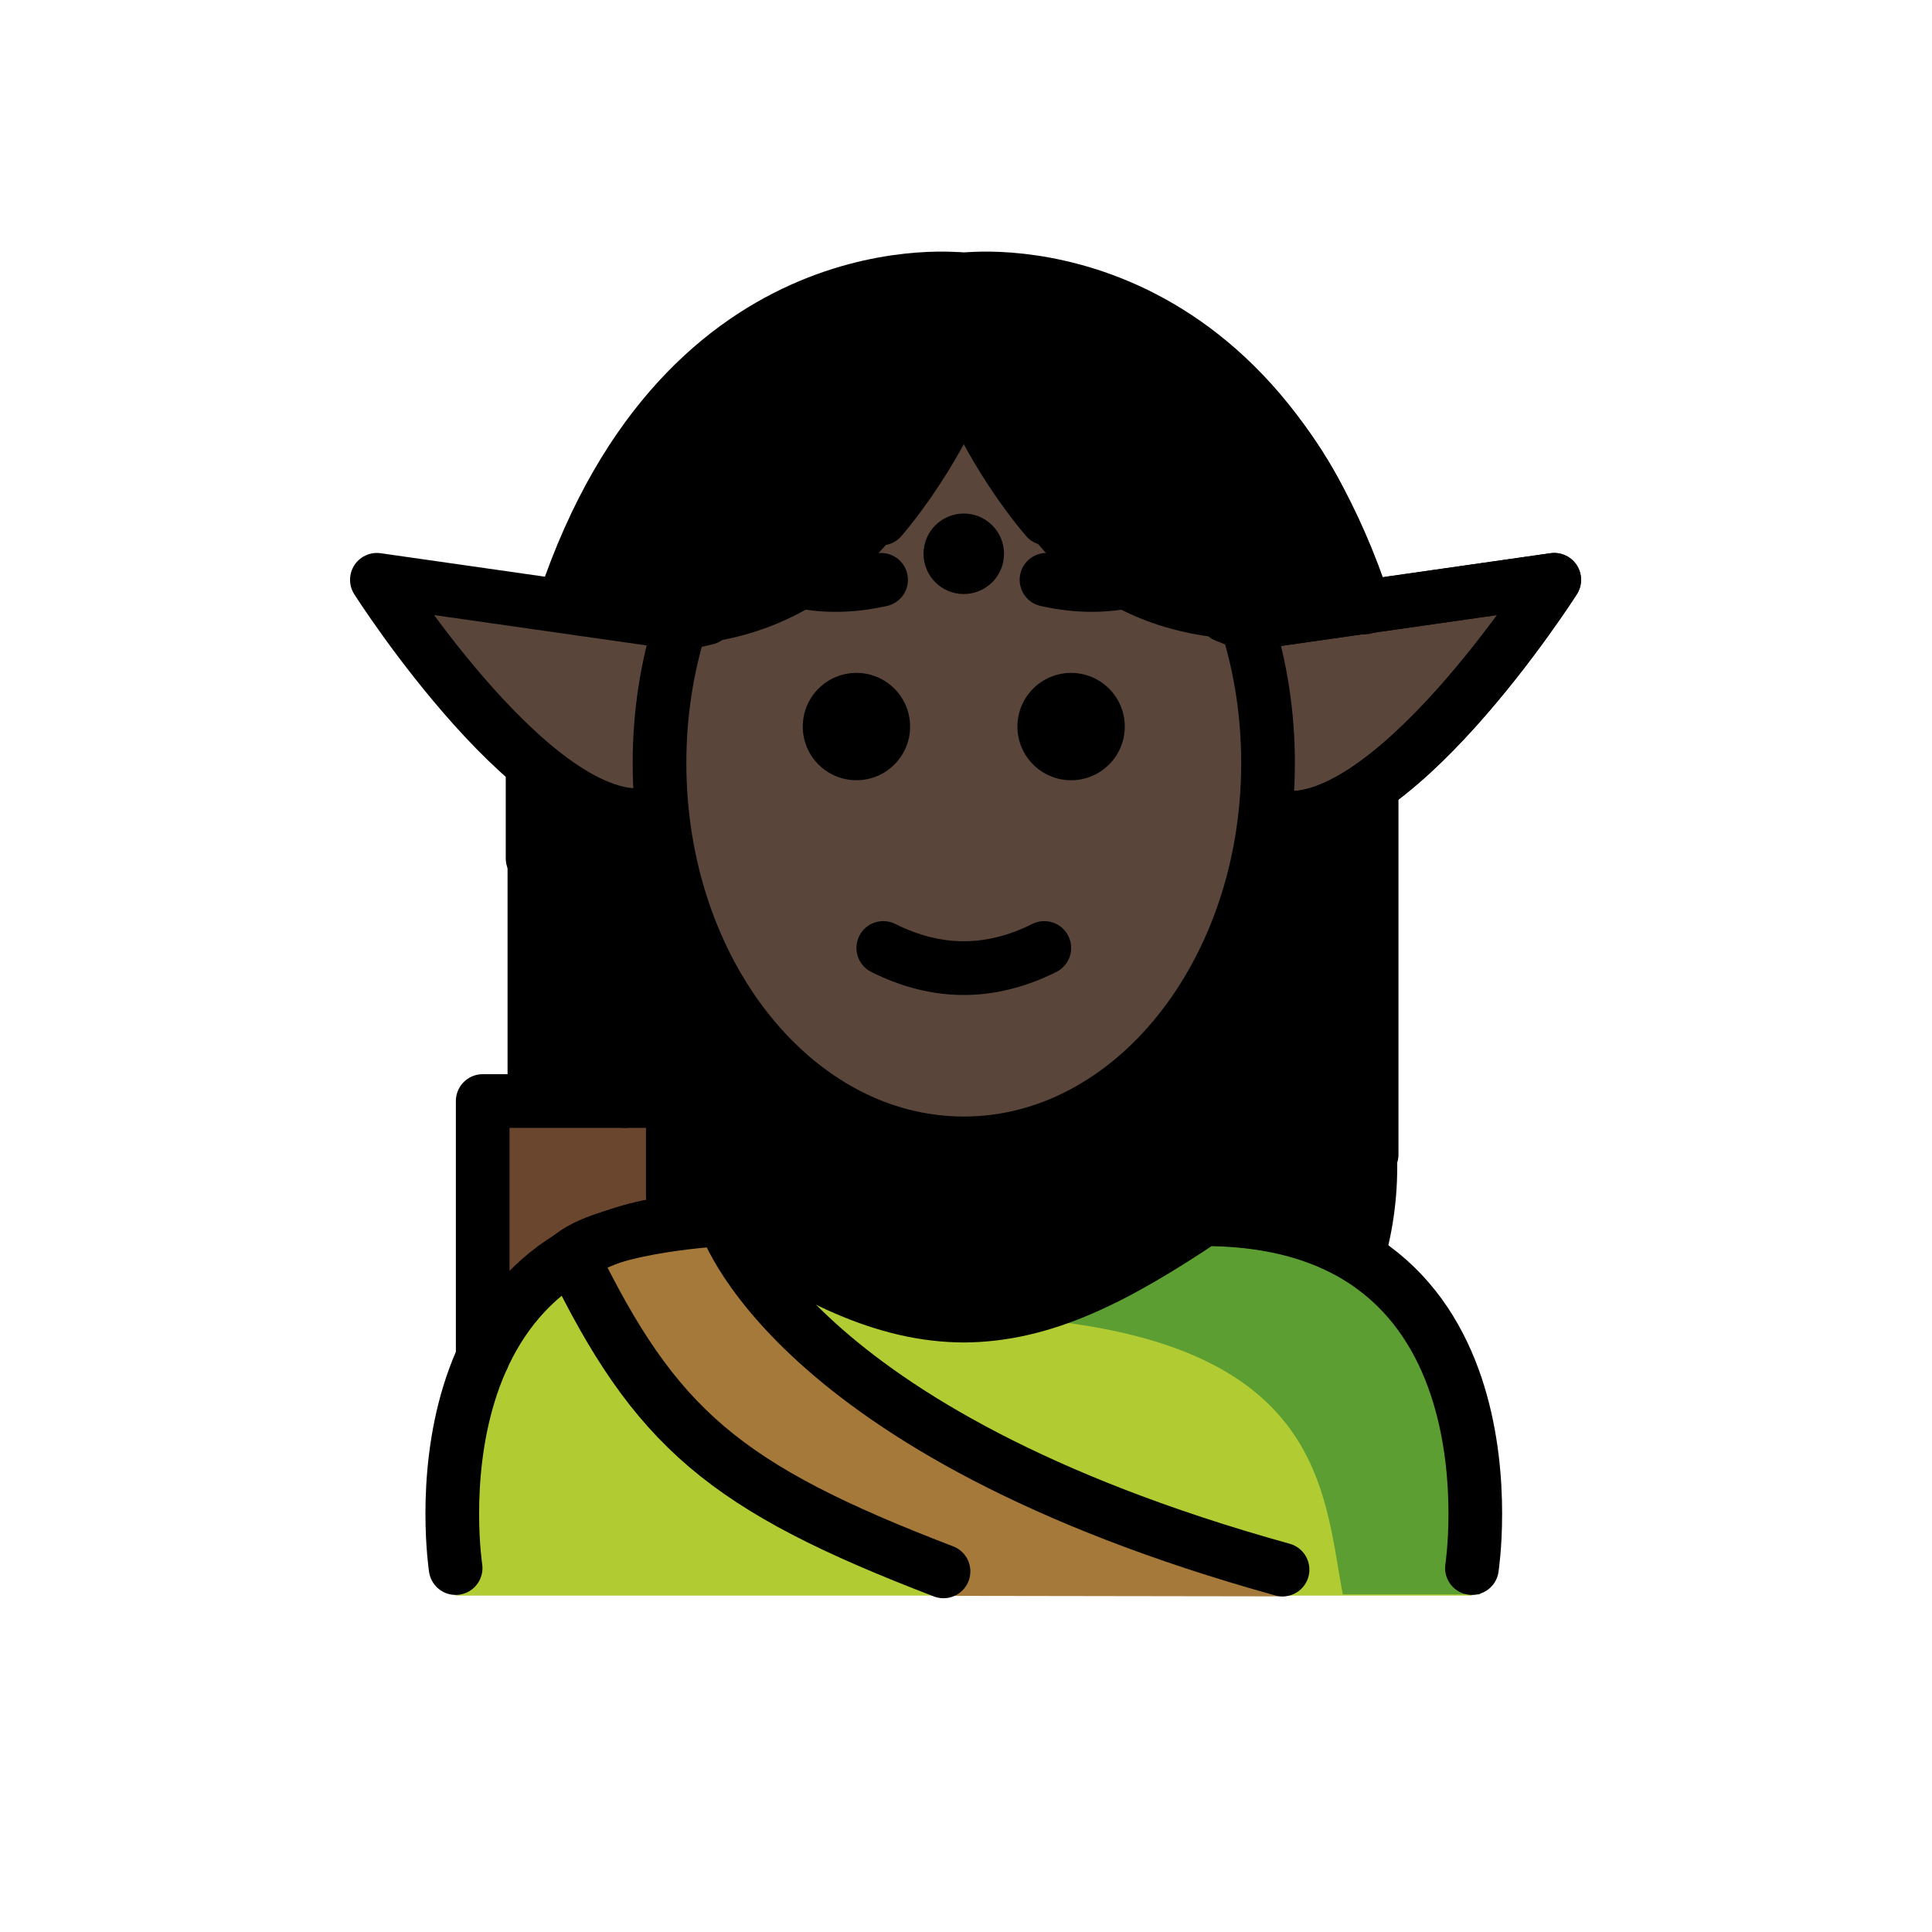 <svg version="1.1" id="emoji" xmlns="http://www.w3.org/2000/svg" x="0" y="0" viewBox="0 0 72 72" enable-background="new 0 0 72 72" xml:space="preserve">
  <g id="color">
    <path fill="#B1CC33" d="M54.855,59.465c0,0,2-14.027-10-14.027c-3.192,2.128-5.926,3.598-9,3.592h0.125 c-3.074,0.006-5.808-1.464-9-3.592c-12,0-10,14.027-10,14.027H54.855z"/>
    <path fill="#5C9E31" d="M45.241,45.438c-3.17,2.113-4.875,3-8.938,3.588c13.062,0.411,12.977,6.395,13.74,10.395 c4.238,0,5.113,0,5.113,0S57.241,45.438,45.241,45.438z"/>
    <polyline fill="#6A462F" points="17.989,50.597 17.989,41.032 25.074,41.032 25.074,44.597"/>
    <path fill="#A57939" d="M47.9,59.492c-18.499-5.136-20.92-14.054-20.92-14.054s-4.2,0.205-5.678,1.354 c3.116,6.429,5.935,9.55,14.104,12.681"/>
  </g>
  <g id="hair">
    <path fill="#000000" d="M35.758,10.417c-7.625,0-13.934,5.561-15.136,12.846c8.826,3.057,13.156-3.939,13.156-3.939 c2.041-2.42,1.98-5.059,1.98-5.059h0.083c0,0,0.139,2.639,2.18,5.059c0,0,3.413,6.46,12.873,3.93 C49.687,15.974,43.38,10.417,35.758,10.417z"/>
    <path fill="#000000" d="M26.98,45.438c3.17,2.113,5.889,3.575,8.938,3.588c3.048-0.014,5.768-1.475,8.938-3.588 c2.955,0,5.058,0.853,6.554,2.135c0.416-1.246,0.661-2.606,0.661-4.108c0-16.656-0.27-18.014-0.27-18.014 c0-8.86-7.182-16.043-16.043-16.043c-8.86,0-14.254,7.386-16.843,16.043v15.251l6.159,0.331v4.596L26.98,45.438z"/>
  </g>
  <g id="skin">
    <path fill="#594539" d="M38.02,19.324c-2.019-2.394-2.176-4.997-2.18-5.054c-0.028-0-0.055-0.005-0.083-0.005 c0,0,0.061,2.639-1.98,5.059c0,0-2.902,4.683-8.794,4.709c-0.363,1.388-0.566,2.866-0.566,4.405 c0,7.828,5.077,14.173,11.339,14.173s11.339-6.346,11.339-14.173c0-1.617-0.227-3.164-0.626-4.611 C40.352,23.705,38.02,19.324,38.02,19.324z"/>
    <path fill="#594539" d="M46.472,23.243l11.45-1.636c0,0-6.268,9.849-10.494,8.799"/>
    <path fill="#594539" d="M25.363,23.224L14.045,21.607c0,0,6.189,9.735,10.366,8.697"/>
  </g>
  <g id="skin-shadow"/>
  <g id="line">
    <path d="M41.917,27.077c0,1.105-0.896,2-2,2s-2-0.895-2-2c0-1.103,0.896-2,2-2S41.917,25.974,41.917,27.077"/>
    <path d="M33.917,27.077c0,1.105-0.896,2-2,2s-2-0.895-2-2c0-1.103,0.896-2,2-2S33.917,25.974,33.917,27.077"/>
    <path d="M35.917,37.08c-1.152,0-2.304-0.286-3.447-0.858c-0.494-0.247-0.694-0.848-0.447-1.342 c0.246-0.494,0.846-0.694,1.342-0.447c1.718,0.859,3.388,0.859,5.106,0c0.495-0.247,1.095-0.046,1.342,0.447 c0.247,0.494,0.047,1.095-0.447,1.342C38.221,36.793,37.069,37.08,35.917,37.08z"/>
    <path fill="none" stroke="#000000" stroke-width="2" stroke-linecap="round" stroke-linejoin="round" stroke-miterlimit="10" d="M50.865,22.638C46.391,9.018,35.917,10.417,35.917,10.417S25.564,9.034,21.048,22.404"/>
    <path fill="none" stroke="#000000" stroke-width="2" stroke-linecap="round" stroke-linejoin="round" stroke-miterlimit="10" d="M28.609,21.324"/>
    <path fill="none" stroke="#000000" stroke-width="2" stroke-linecap="round" stroke-linejoin="round" stroke-miterlimit="10" d="M26.737,20.072c1.197,1.086,3.199,2.186,6.098,1.535"/>
    <path fill="none" stroke="#000000" stroke-width="2" stroke-linecap="round" stroke-linejoin="round" stroke-miterlimit="10" d="M45.098,20.072C43.901,21.158,41.899,22.257,39,21.607"/>
    <circle cx="35.917" cy="20.638" r="1.5"/>
    <path fill="none" stroke="#000000" stroke-width="2" stroke-linecap="round" stroke-linejoin="round" stroke-miterlimit="10" d="M25.363,23.224L14.045,21.607c0,0,6.189,9.735,10.366,8.697"/>
    <path fill="none" stroke="#000000" stroke-width="2" stroke-linecap="round" stroke-linejoin="round" stroke-miterlimit="10" d="M35.917,14.265c0,0-1.039,2.639-3.08,5.059"/>
    <path fill="none" stroke="#000000" stroke-width="2" stroke-linecap="round" stroke-linejoin="round" stroke-miterlimit="10" d="M46.472,23.243l11.45-1.636c0,0-6.268,9.849-10.494,8.799"/>
    <path fill="none" stroke="#000000" stroke-width="2" stroke-linecap="round" stroke-linejoin="round" stroke-miterlimit="10" d="M35.917,14.265c0,0,1.039,2.639,3.08,5.059"/>
    <line fill="none" stroke="#000000" stroke-width="2" stroke-linecap="round" stroke-linejoin="round" stroke-miterlimit="10" x1="51.117" y1="29.522" x2="51.117" y2="43.024"/>
    <polyline fill="none" stroke="#000000" stroke-width="2" stroke-linecap="round" stroke-linejoin="round" stroke-miterlimit="10" points="17.989,50.597 17.989,41.032 25.074,41.032 25.074,44.597"/>
    <line fill="none" stroke="#000000" stroke-width="2" stroke-linecap="round" stroke-linejoin="round" stroke-miterlimit="10" x1="19.923" y1="40.993" x2="19.923" y2="36.25"/>
    <line fill="none" stroke="#000000" stroke-width="2" stroke-linecap="round" stroke-linejoin="round" stroke-miterlimit="10" x1="23.294" y1="41.032" x2="23.294" y2="37.591"/>
    <path fill="none" stroke="#000000" stroke-width="2" stroke-linecap="round" stroke-linejoin="round" stroke-miterlimit="10" d="M28.232,23.265"/>
    <path fill="none" stroke="#000000" stroke-width="2" stroke-linecap="round" stroke-linejoin="round" stroke-miterlimit="10" d="M54.855,58.438c0,0,2-13-10-13c-3.192,2.128-5.926,3.598-9,3.592h0.125c-3.074,0.006-5.808-1.464-9-3.592 c-12,0-10,13-10,13"/>
    <path fill="none" stroke="#000000" stroke-width="2" stroke-linecap="round" stroke-linejoin="round" stroke-miterlimit="10" d="M26.34,23.035l-0.983,0.229c-0.503,1.603-0.779,3.348-0.779,5.173c0,7.828,5.077,14.173,11.339,14.173 S47.256,36.266,47.256,28.438c0-1.826-0.276-3.571-0.779-5.173l-0.812-0.324"/>
    <path fill="none" stroke="#000000" stroke-width="2" stroke-linecap="round" stroke-linejoin="round" stroke-miterlimit="10" d="M46.472,23.243l11.45-1.636c0,0-6.268,9.849-10.494,8.799"/>
    <line fill="none" stroke="#000000" stroke-width="2" stroke-linecap="round" stroke-linejoin="round" stroke-miterlimit="10" x1="19.848" y1="28.822" x2="19.848" y2="31.99"/>
    <path fill="none" stroke="#000000" stroke-width="2" stroke-linecap="round" stroke-linejoin="round" stroke-miterlimit="10" d="M47.797,58.495c-18.499-5.136-20.817-13.057-20.817-13.057s-4.2,0.205-5.678,1.354 c3.116,6.429,5.69,8.639,13.86,11.769"/>
  </g>
</svg>
